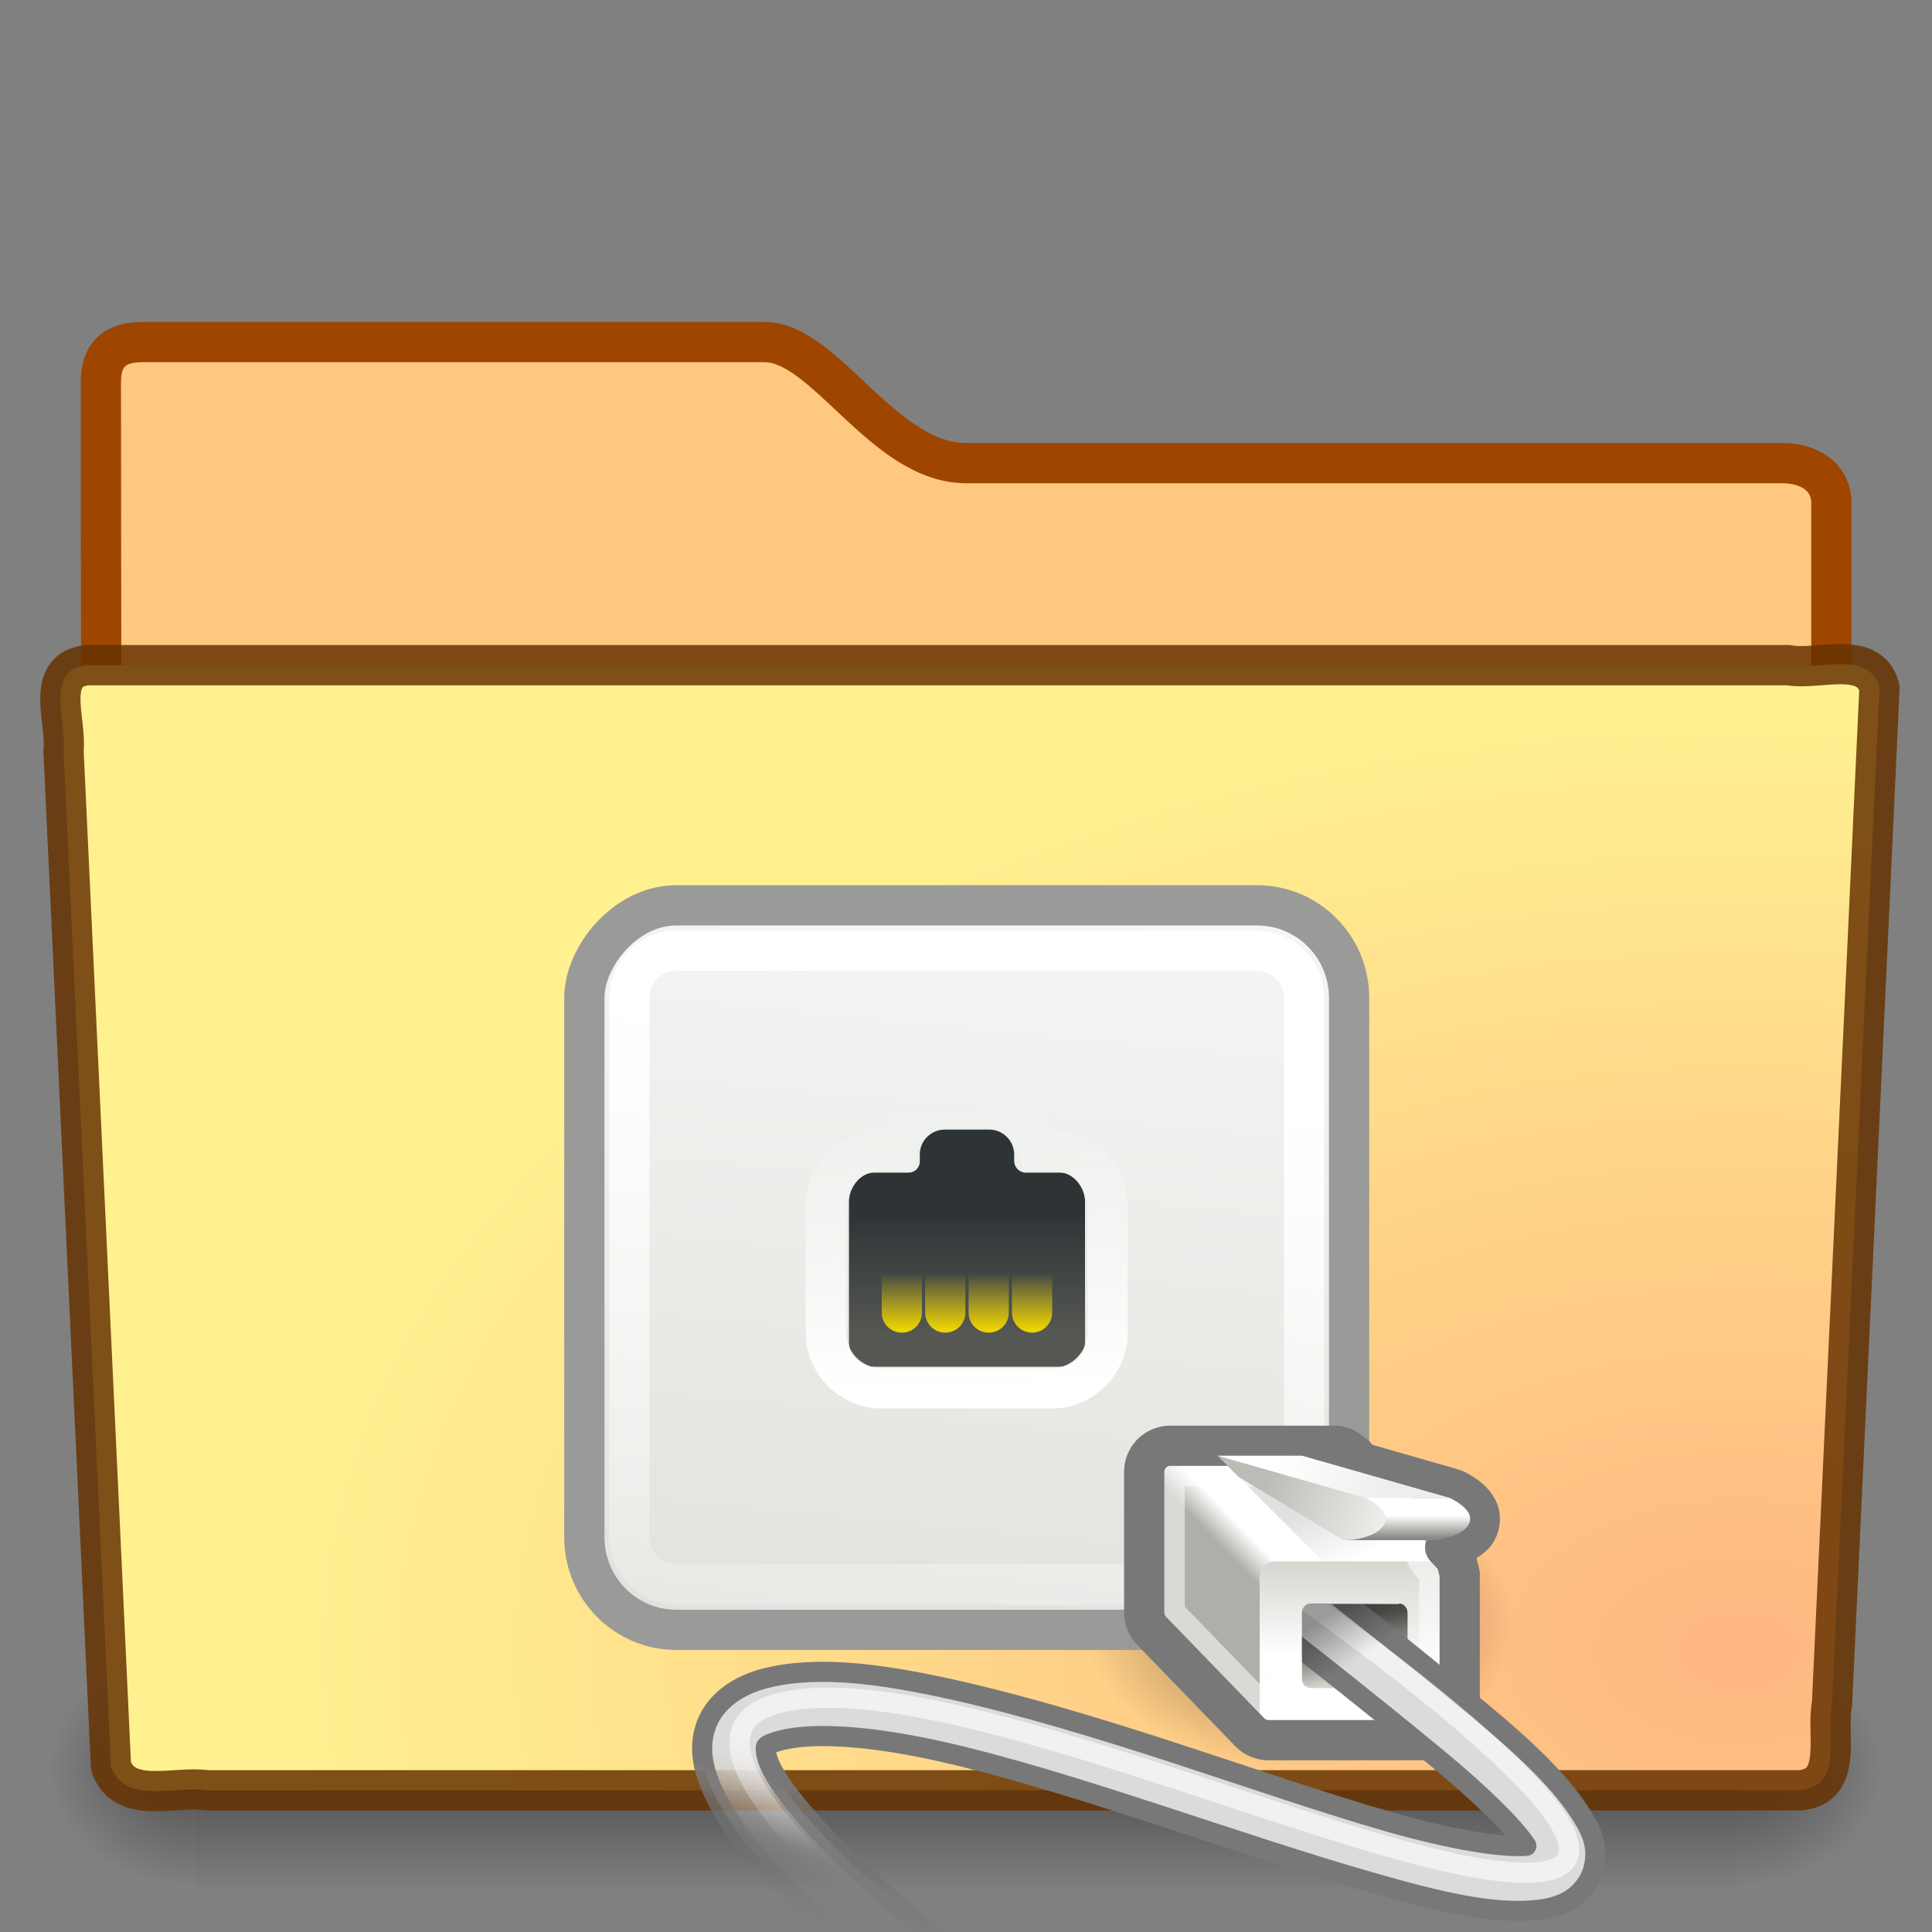 <?xml version="1.0" encoding="UTF-8" standalone="no"?>
<!-- Created with Inkscape (http://www.inkscape.org/) -->

<svg
   xmlns:dc="http://purl.org/dc/elements/1.1/"
   xmlns:cc="http://creativecommons.org/ns#"
   xmlns:rdf="http://www.w3.org/1999/02/22-rdf-syntax-ns#"
   xmlns:svg="http://www.w3.org/2000/svg"
   xmlns="http://www.w3.org/2000/svg"
   xmlns:xlink="http://www.w3.org/1999/xlink"
   xmlns:sodipodi="http://sodipodi.sourceforge.net/DTD/sodipodi-0.dtd"
   xmlns:inkscape="http://www.inkscape.org/namespaces/inkscape"
   version="1.0"
   width="48"
   height="48"
   id="svg3396"
   sodipodi:docname="folder-remote.svg"
   inkscape:version="0.92.4 (5da689c313, 2019-01-14)">
  <rect width="100%" height="100%" fill="#808080" stroke="none"/>
  <sodipodi:namedview
     pagecolor="#ffffff"
     bordercolor="#666666"
     borderopacity="1"
     objecttolerance="10"
     gridtolerance="10"
     guidetolerance="10"
     inkscape:pageopacity="0"
     inkscape:pageshadow="2"
     inkscape:window-width="1680"
     inkscape:window-height="1002"
     id="namedview153"
     showgrid="false"
     inkscape:zoom="4.9166667"
     inkscape:cx="24"
     inkscape:cy="24"
     inkscape:window-x="0"
     inkscape:window-y="0"
     inkscape:window-maximized="1"
     inkscape:current-layer="svg3396" />
  <defs
     id="defs3398">
    <linearGradient
       id="linearGradient7822">
      <stop
         id="stop7824"
         style="stop-color:#000000;stop-opacity:1"
         offset="0" />
      <stop
         id="stop7826"
         style="stop-color:#000000;stop-opacity:0"
         offset="1" />
    </linearGradient>
    <radialGradient
       cx="14.363"
       cy="34.786"
       r="8.795"
       fx="14.363"
       fy="34.786"
       id="radialGradient3051"
       xlink:href="#linearGradient7822"
       gradientUnits="userSpaceOnUse"
       gradientTransform="matrix(-0.607,0,0,0.403,41,26.347)" />
    <linearGradient
       id="linearGradient6991">
      <stop
         id="stop6993"
         style="stop-color:#d3d7cf;stop-opacity:1"
         offset="0" />
      <stop
         id="stop6995"
         style="stop-color:#ffffff;stop-opacity:1"
         offset="1" />
    </linearGradient>
    <linearGradient
       x1="-7.975"
       y1="25.357"
       x2="-11.006"
       y2="-6.568"
       id="linearGradient3048"
       xlink:href="#linearGradient6991"
       gradientUnits="userSpaceOnUse"
       gradientTransform="matrix(1.187,0,0,1.2,-16.299,21.893)" />
    <linearGradient
       id="linearGradient7438">
      <stop
         id="stop7440"
         style="stop-color:#ffffff;stop-opacity:1"
         offset="0" />
      <stop
         id="stop7442"
         style="stop-color:#ffffff;stop-opacity:0"
         offset="1" />
    </linearGradient>
    <linearGradient
       x1="-7.852"
       y1="3.755"
       x2="-5.51"
       y2="18.938"
       id="linearGradient3044"
       xlink:href="#linearGradient7438"
       gradientUnits="userSpaceOnUse"
       gradientTransform="matrix(-1.197,0,0,1.212,16.235,21.801)" />
    <linearGradient
       id="linearGradient7263">
      <stop
         id="stop7265"
         style="stop-color:#adb0a8;stop-opacity:1"
         offset="0" />
      <stop
         id="stop7267"
         style="stop-color:#ffffff;stop-opacity:1"
         offset="1" />
    </linearGradient>
    <linearGradient
       x1="1.626"
       y1="55.219"
       x2="0.822"
       y2="54.416"
       id="linearGradient3040"
       xlink:href="#linearGradient7263"
       gradientUnits="userSpaceOnUse"
       gradientTransform="matrix(-0.612,0,0,0.63,31.734,4.048)" />
    <linearGradient
       x1="-4.221"
       y1="59.879"
       x2="-4.221"
       y2="54.708"
       id="linearGradient3037"
       xlink:href="#linearGradient7269"
       gradientUnits="userSpaceOnUse"
       gradientTransform="matrix(-0.59,0,0,0.612,31.887,5.115)" />
    <linearGradient
       id="linearGradient7257">
      <stop
         id="stop7259"
         style="stop-color:#000000;stop-opacity:1"
         offset="0" />
      <stop
         id="stop7261"
         style="stop-color:#000000;stop-opacity:0"
         offset="1" />
    </linearGradient>
    <linearGradient
       x1="-1.989"
       y1="51.138"
       x2="-3.359"
       y2="54"
       id="linearGradient3034"
       xlink:href="#linearGradient7257"
       gradientUnits="userSpaceOnUse"
       gradientTransform="matrix(-0.525,0,0,0.525,31.822,10.45)" />
    <linearGradient
       id="linearGradient7237">
      <stop
         id="stop7239"
         style="stop-color:#eeeeec;stop-opacity:1"
         offset="0" />
      <stop
         id="stop7241"
         style="stop-color:#babdb6;stop-opacity:1"
         offset="1" />
    </linearGradient>
    <linearGradient
       x1="-4.685"
       y1="52.64"
       x2="0.884"
       y2="50.563"
       id="linearGradient3028"
       xlink:href="#linearGradient7237"
       gradientUnits="userSpaceOnUse"
       gradientTransform="matrix(-0.525,0,0,0.525,31.822,10.45)" />
    <linearGradient
       id="linearGradient7245">
      <stop
         id="stop7247"
         style="stop-color:#eeeeec;stop-opacity:1"
         offset="0" />
      <stop
         id="stop7249"
         style="stop-color:#ffffff;stop-opacity:1"
         offset="1" />
    </linearGradient>
    <linearGradient
       x1="-5.082"
       y1="50.519"
       x2="0.265"
       y2="49.458"
       id="linearGradient3025"
       xlink:href="#linearGradient7245"
       gradientUnits="userSpaceOnUse"
       gradientTransform="matrix(-0.525,0,0,0.525,31.822,10.45)" />
    <linearGradient
       id="linearGradient7186">
      <stop
         id="stop7188"
         style="stop-color:#888a85;stop-opacity:1"
         offset="0" />
      <stop
         id="stop7190"
         style="stop-color:#ffffff;stop-opacity:1"
         offset="1" />
    </linearGradient>
    <linearGradient
       x1="-5.969"
       y1="52.875"
       x2="-5.969"
       y2="51.812"
       id="linearGradient3022"
       xlink:href="#linearGradient7186"
       gradientUnits="userSpaceOnUse"
       gradientTransform="matrix(-0.525,0,0,0.525,31.822,10.45)" />
    <linearGradient
       id="linearGradient7277">
      <stop
         id="stop7279"
         style="stop-color:#555753;stop-opacity:1"
         offset="0" />
      <stop
         id="stop7281"
         style="stop-color:#d3d7cf;stop-opacity:1"
         offset="1" />
    </linearGradient>
    <linearGradient
       x1="-3.536"
       y1="55.867"
       x2="-3.536"
       y2="59.445"
       id="linearGradient3019"
       xlink:href="#linearGradient7277"
       gradientUnits="userSpaceOnUse"
       gradientTransform="matrix(-0.525,0,0,0.54,31.822,9.851)" />
    <linearGradient
       id="linearGradient7340">
      <stop
         id="stop7342"
         style="stop-color:#2e3436;stop-opacity:1"
         offset="0" />
      <stop
         id="stop7344"
         style="stop-color:#555753;stop-opacity:1"
         offset="1" />
    </linearGradient>
    <linearGradient
       x1="32.812"
       y1="21"
       x2="32.812"
       y2="26.205"
       id="linearGradient3016"
       xlink:href="#linearGradient7340"
       gradientUnits="userSpaceOnUse"
       gradientTransform="matrix(-0.586,0,0,0.586,41.324,17.812)" />
    <linearGradient
       id="linearGradient7430">
      <stop
         id="stop7432"
         style="stop-color:#ffffff;stop-opacity:1"
         offset="0" />
      <stop
         id="stop7434"
         style="stop-color:#ffffff;stop-opacity:0"
         offset="1" />
    </linearGradient>
    <linearGradient
       x1="28.875"
       y1="29"
       x2="29"
       y2="16"
       id="linearGradient3013"
       xlink:href="#linearGradient7430"
       gradientUnits="userSpaceOnUse"
       gradientTransform="matrix(-0.539,0,0,0.539,39.932,18.86)" />
    <linearGradient
       x1="30.312"
       y1="27.313"
       x2="30.312"
       y2="24.688"
       id="linearGradient3010"
       xlink:href="#linearGradient7422"
       gradientUnits="userSpaceOnUse"
       gradientTransform="matrix(-0.539,0,0,0.539,39.932,18.32)" />
    <linearGradient
       x1="30.312"
       y1="27.313"
       x2="30.312"
       y2="24.688"
       id="linearGradient3007"
       xlink:href="#linearGradient7422"
       gradientUnits="userSpaceOnUse"
       gradientTransform="matrix(-0.539,0,0,0.539,39.932,18.32)" />
    <linearGradient
       x1="30.312"
       y1="27.313"
       x2="30.312"
       y2="24.688"
       id="linearGradient3004"
       xlink:href="#linearGradient7422"
       gradientUnits="userSpaceOnUse"
       gradientTransform="matrix(-0.539,0,0,0.539,39.932,18.32)" />
    <linearGradient
       id="linearGradient7422">
      <stop
         id="stop7424"
         style="stop-color:#edd400;stop-opacity:1"
         offset="0" />
      <stop
         id="stop7426"
         style="stop-color:#edd400;stop-opacity:0"
         offset="1" />
    </linearGradient>
    <linearGradient
       x1="30.312"
       y1="27.313"
       x2="30.312"
       y2="24.688"
       id="linearGradient3001"
       xlink:href="#linearGradient7422"
       gradientUnits="userSpaceOnUse"
       gradientTransform="matrix(-0.539,0,0,0.539,39.932,18.32)" />
    <linearGradient
       id="linearGradient7576-259">
      <stop
         id="stop3231"
         style="stop-color:#787878;stop-opacity:1"
         offset="0" />
      <stop
         id="stop3233"
         style="stop-color:#6c6c6c;stop-opacity:0"
         offset="1" />
    </linearGradient>
    <linearGradient
       x1="38.75"
       y1="40.625"
       x2="40.125"
       y2="46.562"
       id="linearGradient2998"
       xlink:href="#linearGradient7576-259"
       gradientUnits="userSpaceOnUse"
       gradientTransform="matrix(-0.525,0,0,0.525,40.218,23.046)" />
    <linearGradient
       id="linearGradient7652-827">
      <stop
         id="stop3225"
         style="stop-color:#dbdbdb;stop-opacity:1"
         offset="0" />
      <stop
         id="stop3227"
         style="stop-color:#a0a0a0;stop-opacity:0"
         offset="1" />
    </linearGradient>
    <linearGradient
       x1="37.625"
       y1="40.312"
       x2="38.875"
       y2="45.062"
       id="linearGradient2996"
       xlink:href="#linearGradient7652-827"
       gradientUnits="userSpaceOnUse"
       gradientTransform="matrix(-0.525,0,0,0.525,40.218,23.046)" />
    <linearGradient
       id="linearGradient7660">
      <stop
         id="stop7662"
         style="stop-color:#ffffff;stop-opacity:1"
         offset="0" />
      <stop
         id="stop7664"
         style="stop-color:#ffffff;stop-opacity:0"
         offset="1" />
    </linearGradient>
    <linearGradient
       x1="41.188"
       y1="38.312"
       x2="42.124"
       y2="42.938"
       id="linearGradient2993"
       xlink:href="#linearGradient7660"
       gradientUnits="userSpaceOnUse"
       gradientTransform="matrix(-0.525,0,0,0.525,40.218,23.046)" />
    <linearGradient
       id="linearGradient7269">
      <stop
         id="stop7271"
         style="stop-color:#ffffff;stop-opacity:1"
         offset="0" />
      <stop
         id="stop7273"
         style="stop-color:#d3d7cf;stop-opacity:1"
         offset="1" />
    </linearGradient>
    <linearGradient
       x1="-4.11"
       y1="58.808"
       x2="-4.11"
       y2="55"
       id="linearGradient2990"
       xlink:href="#linearGradient7269"
       gradientUnits="userSpaceOnUse"
       gradientTransform="matrix(-0.59,0,0,0.612,31.887,5.131)" />
    <linearGradient
       id="linearGradient7812">
      <stop
         id="stop7814"
         style="stop-color:#000000;stop-opacity:1"
         offset="0" />
      <stop
         id="stop7816"
         style="stop-color:#000000;stop-opacity:0"
         offset="1" />
    </linearGradient>
    <linearGradient
       x1="-6.406"
       y1="32.438"
       x2="-7.781"
       y2="34.562"
       id="linearGradient2987"
       xlink:href="#linearGradient7812"
       gradientUnits="userSpaceOnUse"
       gradientTransform="matrix(-0.525,0,0,0.525,29.722,23.046)" />
    <linearGradient
       id="linearGradient3484">
      <stop
         id="stop3486"
         style="stop-color:#bdbdbd;stop-opacity:1"
         offset="0" />
      <stop
         id="stop3488"
         style="stop-color:#d0d0d0;stop-opacity:1"
         offset="1" />
    </linearGradient>
    <radialGradient
       cx="3"
       cy="5.017"
       r="21"
       fx="3"
       fy="5.017"
       id="radialGradient2455"
       xlink:href="#linearGradient3484"
       gradientUnits="userSpaceOnUse"
       gradientTransform="matrix(-1.274898e-8,1.714,-2.159,-1.4599595e-8,12.809,2.857)" />
    <linearGradient
       id="linearGradient6404">
      <stop
         id="stop6406"
         style="stop-color:#f9f9f9;stop-opacity:1"
         offset="0" />
      <stop
         id="stop6408"
         style="stop-color:#c9c9c9;stop-opacity:1"
         offset="1" />
    </linearGradient>
    <linearGradient
       x1="62.989"
       y1="13.183"
       x2="62.989"
       y2="16.19"
       id="linearGradient2453"
       xlink:href="#linearGradient6404"
       gradientUnits="userSpaceOnUse"
       gradientTransform="translate(-50.941,0)" />
    <linearGradient
       id="linearGradient5060-820">
      <stop
         id="stop2681"
         style="stop-color:#000000;stop-opacity:1"
         offset="0" />
      <stop
         id="stop2683"
         style="stop-color:#000000;stop-opacity:0"
         offset="1" />
    </linearGradient>
    <radialGradient
       cx="605.714"
       cy="486.648"
       r="117.143"
       fx="605.714"
       fy="486.648"
       id="radialGradient7600-312"
       xlink:href="#linearGradient5060-820"
       gradientUnits="userSpaceOnUse"
       gradientTransform="matrix(-3.212956e-2,0,0,3.705882e-2,23.363,25.412)" />
    <linearGradient
       id="linearGradient5060-179">
      <stop
         id="stop2675"
         style="stop-color:#000000;stop-opacity:1"
         offset="0" />
      <stop
         id="stop2677"
         style="stop-color:#000000;stop-opacity:0"
         offset="1" />
    </linearGradient>
    <radialGradient
       cx="605.714"
       cy="486.648"
       r="117.143"
       fx="605.714"
       fy="486.648"
       id="radialGradient7598-526"
       xlink:href="#linearGradient5060-179"
       gradientUnits="userSpaceOnUse"
       gradientTransform="matrix(3.212956e-2,0,0,3.705882e-2,24.637,25.412)" />
    <linearGradient
       id="linearGradient5048-585">
      <stop
         id="stop2667"
         style="stop-color:#000000;stop-opacity:0"
         offset="0" />
      <stop
         id="stop2669"
         style="stop-color:#000000;stop-opacity:1"
         offset="0.5" />
      <stop
         id="stop2671"
         style="stop-color:#000000;stop-opacity:0"
         offset="1" />
    </linearGradient>
    <linearGradient
       x1="302.857"
       y1="366.648"
       x2="302.857"
       y2="609.505"
       id="linearGradient7596-975"
       xlink:href="#linearGradient5048-585"
       gradientUnits="userSpaceOnUse"
       gradientTransform="matrix(0.083,0,0,0.037,-5.941,25.412)" />
    <linearGradient
       id="linearGradient3390-178-986-453">
      <stop
         id="stop3624"
         style="stop-color:#bb2b12;stop-opacity:1"
         offset="0" />
      <stop
         id="stop3626"
         style="stop-color:#cd7233;stop-opacity:1"
         offset="1" />
    </linearGradient>
    <linearGradient
       x1="82.453"
       y1="45.114"
       x2="65.34"
       y2="15.944"
       id="linearGradient2446"
       xlink:href="#linearGradient3390-178-986-453"
       gradientUnits="userSpaceOnUse"
       gradientTransform="translate(-53.765,-0.114)" />
    <linearGradient
       id="linearGradient7012-661-145-733-759-865-745-661-970-94">
      <stop
         id="stop3618"
         style="stop-color:#f0c178;stop-opacity:1"
         offset="0" />
      <stop
         id="stop3270"
         style="stop-color:#e18941;stop-opacity:1"
         offset="0.5" />
      <stop
         id="stop3620"
         style="stop-color:#ec4f18;stop-opacity:1"
         offset="1" />
    </linearGradient>
    <radialGradient
       cx="63.969"
       cy="14.113"
       r="23.097"
       fx="63.969"
       fy="14.113"
       id="radialGradient2444"
       xlink:href="#linearGradient7012-661-145-733-759-865-745-661-970-94"
       gradientUnits="userSpaceOnUse"
       gradientTransform="matrix(1.565,-9.5143002e-8,6.1772287e-8,1.016,-86.213,8.146)" />
    <linearGradient
       id="linearGradient6129-963-697-142-998-580-273">
      <stop
         id="stop2661"
         style="stop-color:#0a0a0a;stop-opacity:0.498"
         offset="0" />
      <stop
         id="stop2663"
         style="stop-color:#0a0a0a;stop-opacity:0"
         offset="1" />
    </linearGradient>
    <linearGradient
       x1="22.935"
       y1="49.629"
       x2="22.809"
       y2="36.658"
       id="linearGradient2441"
       xlink:href="#linearGradient6129-963-697-142-998-580-273"
       gradientUnits="userSpaceOnUse"
       gradientTransform="matrix(1.145,0,0,0.998,-3.466,1.099)" />
    <linearGradient
       id="linearGradient6087-437-184-795-110-662-495">
      <stop
         id="stop2693"
         style="stop-color:#ffffff;stop-opacity:0.4"
         offset="0" />
      <stop
         id="stop2695"
         style="stop-color:#ffffff;stop-opacity:0"
         offset="1" />
    </linearGradient>
    <radialGradient
       cx="7.265"
       cy="8.302"
       r="20.98"
       fx="7.265"
       fy="8.302"
       id="radialGradient2438"
       xlink:href="#linearGradient6087-437-184-795-110-662-495"
       gradientUnits="userSpaceOnUse"
       gradientTransform="matrix(0,1.208,-1.627,0,26.372,8.266)" />
    <linearGradient
       id="linearGradient8265-821-176-38-919-66-249">
      <stop
         id="stop2687"
         style="stop-color:#ffffff;stop-opacity:0.275"
         offset="0" />
      <stop
         id="stop2689"
         style="stop-color:#ffffff;stop-opacity:0.078"
         offset="1" />
    </linearGradient>
    <linearGradient
       x1="11.566"
       y1="22.292"
       x2="15.215"
       y2="33.955"
       id="linearGradient2435"
       xlink:href="#linearGradient8265-821-176-38-919-66-249"
       gradientUnits="userSpaceOnUse" />
    <radialGradient
       cx="82.687"
       cy="32.34"
       r="23.097"
       fx="82.687"
       fy="32.34"
       id="radialGradient2444-3"
       xlink:href="#linearGradient4579"
       gradientUnits="userSpaceOnUse"
       gradientTransform="matrix(1.565,-9.5143002e-8,6.1772287e-8,1.016,-86.213,8.146)" />
    <linearGradient
       id="linearGradient4579">
      <stop
         id="stop4575"
         style="stop-color:#ffb681;stop-opacity:1"
         offset="0" />
      <stop
         id="stop4577"
         style="stop-color:#fff190;stop-opacity:1"
         offset="1" />
    </linearGradient>
    <radialGradient
       cx="605.714"
       cy="486.648"
       r="117.143"
       fx="605.714"
       fy="486.648"
       id="radialGradient7598-526-3"
       xlink:href="#linearGradient7822"
       gradientUnits="userSpaceOnUse"
       gradientTransform="matrix(0.032,0,0,0.037,24.637,25.412)" />
    <radialGradient
       cx="605.714"
       cy="486.648"
       r="117.143"
       fx="605.714"
       fy="486.648"
       id="radialGradient7600-312-2"
       xlink:href="#linearGradient7822"
       gradientUnits="userSpaceOnUse"
       gradientTransform="matrix(-0.032,0,0,0.037,23.363,25.412)" />
  </defs>
  <path
     inkscape:connector-curvature="0"
     d="m 3.506,8.5 c -0.69,0.008 -1,0.342 -1,1 0,5.514 0.026,9.74 -0.006,14.75 1.435,0 43,-3.7 43,-5.292 v -6.452 c 0,-0.658 -0.554,-1.008 -1.244,-1 H 24 c -2.047,0 -3.499,-3.007 -5,-3.007 H 3.506 Z"
     id="path3468"
     style="display:inline;fill:#ffc881;fill-opacity:1;stroke:#9e4600;stroke-width:1;stroke-linecap:round;stroke-linejoin:round;stroke-miterlimit:4;stroke-dasharray:none;stroke-opacity:1" />
  <g
     transform="matrix(0.958,0,0,0.667,1,15)"
     id="g7591"
     style="opacity:0.4">
    <rect
       width="40"
       height="9"
       x="4"
       y="39"
       id="rect4173"
       style="display:inline;overflow:visible;visibility:visible;fill:url(#linearGradient7596-975);fill-opacity:1;fill-rule:nonzero;stroke:none;stroke-width:1;marker:none" />
    <path
       inkscape:connector-curvature="0"
       d="m 44,39 c 0,0 0,9 0,9 1.655,0.017 4,-2.016 4,-4.5 0,-2.484 -1.846,-4.499 -4,-4.499 z"
       id="path5058"
       style="display:inline;overflow:visible;visibility:visible;fill:url(#radialGradient7598-526-3);fill-opacity:1;fill-rule:nonzero;stroke:none;stroke-width:1;marker:none" />
    <path
       inkscape:connector-curvature="0"
       d="m 4,39 c 0,0 0,9 0,9 C 2.345,48.017 0,45.983 0,43.499 0,41.015 1.846,39 4,39 Z"
       id="path5018"
       style="display:inline;overflow:visible;visibility:visible;fill:url(#radialGradient7600-312-2);fill-opacity:1;fill-rule:nonzero;stroke:none;stroke-width:1;marker:none" />
  </g>
  <path
     inkscape:connector-curvature="0"
     d="m 2.163,16.525 c -1.073,0.124 -0.5,1.402 -0.585,2.121 0.393,8.47 0.789,16.769 1.179,25.24 0.342,0.966 1.594,0.471 2.388,0.594 13.194,0 26.387,0 39.581,0 1.089,-0.107 0.636,-1.408 0.79,-2.152 0.393,-8.47 0.789,-16.769 1.179,-25.24 -0.251,-0.954 -1.52,-0.424 -2.263,-0.562 -14.089,0 -28.179,0 -42.268,0 z"
     id="path3388"
     style="fill:url(#radialGradient2444-3);fill-opacity:1;stroke:#673200;stroke-width:1;stroke-linecap:round;stroke-linejoin:round;stroke-miterlimit:4;stroke-dashoffset:0;stroke-opacity:0.841" />
  <path
     d="M 37.594,29.343 L 36.02,29.343 L 34.97,29.343 L 36.545,29.343 L 37.594,29.343 z"
     id="path7013"
     style="fill:#ffffff;fill-opacity:1;fill-rule:evenodd;stroke:none" />
  <path
     d="M 26.951,40.383 C 26.95,42.343 29.339,43.932 32.286,43.932 C 35.233,43.932 37.622,42.343 37.622,40.383 C 37.622,38.423 35.233,36.834 32.286,36.834 C 29.339,36.834 26.95,38.423 26.951,40.383 z"
     id="path7820"
     style="opacity:0.459;fill:url(#radialGradient3051);fill-opacity:1;fill-rule:evenodd;stroke:none" />
  <rect
     width="19"
     height="18"
     rx="2.285"
     ry="2.3"
     x="-33.518"
     y="22.493"
     transform="scale(-1,1)"
     id="rect5925"
     style="fill:url(#linearGradient3048);fill-opacity:1;fill-rule:evenodd;stroke:#999999;stroke-width:1;stroke-linecap:round;stroke-linejoin:round;stroke-miterlimit:4;stroke-dasharray:none;stroke-dashoffset:0.7;stroke-opacity:0.992" />
  <path
     d="M 31.203,23.618 C 31.889,23.618 32.401,24.135 32.401,24.83 L 32.401,38.156 C 32.401,38.851 31.889,39.368 31.203,39.368 L 16.833,39.368 C 16.147,39.368 15.636,38.851 15.636,38.156 L 15.636,24.83 C 15.636,24.135 16.147,23.618 16.833,23.618 L 31.203,23.618 z"
     id="path6964"
     style="fill:none;stroke:url(#linearGradient3044);stroke-width:1;stroke-linecap:round;stroke-linejoin:round;stroke-miterlimit:4;stroke-dasharray:none;stroke-dashoffset:0.7;stroke-opacity:0.992" />
  <path
     d="M 33.169,36.166 C 33.295,36.166 33.403,36.23 33.475,36.323 L 35.934,38.842 C 35.955,38.925 35.995,39.013 36.02,39.098 L 36.02,42.575 C 36.02,42.804 35.839,42.988 35.618,42.988 L 31.524,42.988 C 31.414,42.988 31.309,42.945 31.237,42.87 L 28.788,40.351 C 28.716,40.276 28.673,40.17 28.673,40.056 L 28.673,36.579 C 28.673,36.465 28.716,36.359 28.788,36.284 C 28.86,36.209 28.964,36.166 29.075,36.166 L 33.169,36.166 L 33.169,36.166 z"
     id="rect6100"
     style="fill:url(#linearGradient3040);fill-opacity:1;fill-rule:evenodd;stroke:none" />
  <path
     d="M 35.637,38.79 L 31.68,38.79 C 31.468,38.79 31.297,38.969 31.297,39.192 L 31.297,42.587 C 31.297,42.809 31.468,42.988 31.68,42.988 L 35.637,42.988 C 35.849,42.988 36.02,42.809 36.02,42.587 L 36.02,39.192 C 36.02,38.969 35.849,38.79 35.637,38.79 L 35.637,38.79 z"
     id="path6105"
     style="fill:url(#linearGradient3037);fill-opacity:1;fill-rule:evenodd;stroke:none" />
  <path
     d="M 32.346,36.166 L 34.97,38.79 L 32.871,38.79 L 30.247,36.166 L 32.346,36.166"
     id="path7253"
     style="opacity:0.123;fill:url(#linearGradient3034);fill-opacity:1;fill-rule:evenodd;stroke:none" />
  <path
     d="M 30.247,36.166 L 35.233,38.265 L 33.396,38.265 L 30.772,36.691 L 30.247,36.166"
     id="path6126"
     style="fill:#babdb6;fill-rule:evenodd;stroke:none" />
  <path
     d="M 33.166,36.428 C 33.179,36.428 33.195,36.432 33.248,36.494 C 33.264,36.506 33.281,36.517 33.298,36.527 C 33.308,36.538 33.319,36.549 33.33,36.559 C 33.341,36.571 33.352,36.582 33.363,36.592 L 33.38,36.592 C 33.39,36.604 33.401,36.615 33.412,36.625 L 33.511,36.723 C 33.567,36.776 33.634,36.815 33.708,36.838 L 35.938,37.478 C 36.148,37.587 36.218,37.661 36.25,37.724 C 36.25,37.725 36.232,37.794 36.25,37.773 C 36.207,37.825 36.061,37.905 35.807,37.953 C 35.628,37.99 35.483,38.118 35.425,38.291 C 35.368,38.464 35.407,38.654 35.528,38.79 L 35.708,38.987 C 35.719,39.033 35.737,39.076 35.758,39.151 C 35.762,39.165 35.753,39.169 35.758,39.183 L 35.758,42.595 C 35.758,42.623 35.757,42.655 35.725,42.693 C 35.708,42.712 35.671,42.726 35.643,42.726 L 31.526,42.726 C 31.478,42.726 31.438,42.721 31.412,42.693 C 31.412,42.688 31.412,42.682 31.412,42.677 L 28.968,40.151 C 28.941,40.123 28.935,40.11 28.935,40.053 L 28.935,36.576 C 28.935,36.519 28.941,36.49 28.968,36.461 C 28.987,36.441 29.049,36.428 29.066,36.428 L 33.166,36.428 L 33.166,36.428 z"
     id="path7235"
     style="opacity:0.534;fill:none;stroke:#ffffff;stroke-width:1;stroke-linecap:round;stroke-linejoin:round;stroke-miterlimit:4;stroke-dashoffset:0.7;stroke-opacity:1" />
  <path
     d="M 33.166,35.92 C 33.37,35.92 33.529,36.034 33.642,36.166 L 33.658,36.149 L 33.675,36.182 L 33.855,36.346 L 36.086,36.986 C 36.103,36.99 36.119,36.995 36.135,37.002 C 36.423,37.146 36.608,37.293 36.709,37.494 C 36.809,37.695 36.77,37.949 36.643,38.101 C 36.471,38.308 36.193,38.391 35.905,38.445 L 36.118,38.675 C 36.148,38.702 36.171,38.736 36.184,38.773 C 36.201,38.837 36.221,38.939 36.25,39.036 C 36.258,39.057 36.264,39.079 36.266,39.101 L 36.266,42.595 C 36.266,42.752 36.207,42.9 36.102,43.021 C 35.997,43.142 35.834,43.234 35.643,43.234 L 31.526,43.234 C 31.357,43.234 31.182,43.174 31.051,43.038 L 28.607,40.512 C 28.489,40.389 28.427,40.229 28.427,40.053 L 28.427,36.576 C 28.427,36.4 28.489,36.24 28.607,36.117 C 28.725,35.996 28.897,35.92 29.066,35.92 L 33.166,35.92 L 33.166,35.92 z"
     id="path7229"
     style="fill:none;stroke:#787878;stroke-width:1;stroke-linecap:round;stroke-linejoin:round;stroke-miterlimit:4;stroke-dashoffset:0.7;stroke-opacity:1" />
  <path
     d="M 30.247,36.166 L 36.02,37.478 L 34.97,38.265 L 33.396,38.265 L 30.772,36.691 L 30.247,36.166"
     id="path7184"
     style="fill:url(#linearGradient3028);fill-opacity:1;fill-rule:evenodd;stroke:none" />
  <path
     d="M 32.346,36.166 L 36.02,37.215 L 33.921,37.215 L 30.247,36.166 L 32.346,36.166"
     id="path7171"
     style="fill:url(#linearGradient3025);fill-opacity:1;fill-rule:evenodd;stroke:none" />
  <path
     d="M 36.02,37.215 L 34.071,37.215 L 33.921,37.215 C 34.97,37.74 34.183,38.265 33.396,38.265 L 35.495,38.265 C 36.282,38.265 37.07,37.74 36.02,37.215 z"
     id="rect7173"
     style="fill:url(#linearGradient3022);fill-opacity:1;fill-rule:evenodd;stroke:none" />
  <path
     d="M 34.757,39.839 L 32.559,39.839 C 32.441,39.839 32.346,39.942 32.346,40.069 L 32.346,41.709 C 32.346,41.836 32.441,41.939 32.559,41.939 L 34.757,41.939 C 34.875,41.939 34.97,41.836 34.97,41.709 L 34.97,40.069 C 34.97,39.942 34.875,39.839 34.757,39.839 z"
     id="path7275"
     style="fill:url(#linearGradient3019);fill-opacity:1;fill-rule:evenodd;stroke:none" />
  <path
     d="M 24.574,28.064 C 24.919,28.064 25.197,28.342 25.197,28.686 L 25.197,28.841 C 25.197,28.999 25.321,29.134 25.491,29.134 L 26.334,29.134 C 26.678,29.134 26.957,29.513 26.957,29.858 L 26.957,33.333 C 26.957,33.677 26.678,33.956 26.334,33.956 L 21.716,33.956 C 21.371,33.956 21.092,33.677 21.092,33.333 L 21.092,29.858 C 21.092,29.513 21.371,29.134 21.716,29.134 L 22.559,29.134 C 22.7,29.144 22.852,29.034 22.852,28.85 L 22.852,28.686 C 22.852,28.342 23.13,28.064 23.475,28.064 L 24.574,28.064 z"
     id="rect7327"
     style="fill:url(#linearGradient3016);fill-opacity:1;fill-rule:evenodd;stroke:none" />
  <path
     d="M 23.504,27.493 C 22.861,27.493 22.389,27.991 22.252,28.585 L 21.899,28.585 C 21.155,28.585 20.518,29.182 20.518,29.933 L 20.518,33.112 C 20.518,33.864 21.147,34.493 21.899,34.493 L 26.138,34.493 C 26.889,34.493 27.518,33.864 27.518,33.112 L 27.518,29.933 C 27.518,29.182 26.882,28.585 26.138,28.585 L 25.816,28.585 C 25.673,27.986 25.176,27.493 24.532,27.493 L 23.504,27.493 z"
     id="path2709"
     style="fill:none;stroke:url(#linearGradient3013);stroke-width:1;stroke-linecap:round;stroke-linejoin:miter;stroke-miterlimit:4;stroke-dashoffset:0.7;stroke-opacity:1" />
  <path
     d="M 25.642,32.61 L 25.642,31.532"
     id="path7352"
     style="fill:none;fill-opacity:1;stroke:url(#linearGradient3010);stroke-width:1px;stroke-linecap:round;stroke-linejoin:miter;stroke-opacity:1" />
  <path
     d="M 24.564,32.61 L 24.564,31.532"
     id="path7362"
     style="fill:none;fill-opacity:1;stroke:url(#linearGradient3007);stroke-width:1px;stroke-linecap:round;stroke-linejoin:miter;stroke-opacity:1" />
  <path
     d="M 23.485,32.61 L 23.485,31.532"
     id="path7364"
     style="fill:none;fill-opacity:1;stroke:url(#linearGradient3004);stroke-width:1px;stroke-linecap:round;stroke-linejoin:miter;stroke-opacity:1" />
  <path
     d="M 22.407,32.61 L 22.407,31.532"
     id="path7366"
     style="fill:none;fill-opacity:1;stroke:url(#linearGradient3001);stroke-width:1px;stroke-linecap:round;stroke-linejoin:miter;stroke-opacity:1" />
  <path
     d="M 32.51,39.085 C 32.51,39.085 34.709,40.8 36.758,42.496 C 37.783,43.344 38.699,44.187 39.234,45.006 C 39.502,45.415 39.753,45.857 39.579,46.465 C 39.492,46.769 39.258,47.054 39.005,47.203 C 38.752,47.353 38.502,47.416 38.218,47.449 C 37.103,47.578 35.735,47.243 34.101,46.777 C 32.468,46.311 30.601,45.684 28.722,45.071 C 26.843,44.458 24.945,43.861 23.294,43.497 C 21.642,43.133 20.231,43.032 19.423,43.234 C 19.041,43.33 19.032,43.392 19.029,43.398 C 19.027,43.404 18.996,43.574 19.144,43.89 C 19.442,44.522 20.323,45.526 21.342,46.482 C 23.381,48.393 25.983,50.221 25.983,50.221 L 25.065,51.5 C 25.065,51.5 22.419,49.654 20.259,47.63 C 19.18,46.617 18.224,45.587 17.734,44.546 C 17.489,44.026 17.326,43.437 17.553,42.841 C 17.781,42.244 18.362,41.859 19.029,41.693 C 20.321,41.37 21.887,41.585 23.638,41.971 C 25.389,42.358 27.321,42.945 29.214,43.562 C 31.107,44.18 32.955,44.819 34.528,45.268 C 36.056,45.704 37.308,45.908 37.922,45.858 C 37.597,45.361 36.718,44.518 35.741,43.71 C 33.789,42.093 31.559,40.364 31.559,40.364 L 32.51,39.085 L 32.51,39.085 z"
     id="path7506"
     style="fill:url(#linearGradient2996);fill-opacity:1;fill-rule:evenodd;stroke:url(#linearGradient2998);stroke-width:0.5;stroke-linecap:butt;stroke-linejoin:round;stroke-miterlimit:4;stroke-dasharray:none;stroke-opacity:1" />
  <path
     d="M 31.994,39.456 C 31.994,39.456 41.67,46.115 38.258,46.508 C 34.847,46.902 23.564,41.26 19.365,42.31 C 15.167,43.359 25.663,50.707 25.663,50.707"
     id="path7502"
     style="opacity:0.6;fill:none;stroke:url(#linearGradient2993);stroke-width:0.5;stroke-linecap:butt;stroke-linejoin:miter;stroke-miterlimit:4;stroke-dasharray:none;stroke-opacity:1" />
  <path
     d="M 34.924,38.806 L 34.757,39.856 L 32.56,39.856 C 32.442,39.856 32.346,39.958 32.346,40.085 L 32.346,41.725 L 31.297,41.561 L 31.297,39.216 C 31.297,38.994 31.462,38.806 31.674,38.806 L 34.924,38.806 L 34.924,38.806 z"
     id="path7512"
     style="fill:url(#linearGradient2990);fill-opacity:1;fill-rule:evenodd;stroke:none" />
  <path
     d="M 34.757,39.839 L 32.559,39.839 C 32.441,39.839 32.346,39.942 32.346,40.069 L 32.346,41.709 C 32.346,41.836 32.441,41.939 32.559,41.939 L 34.757,41.939 C 34.875,41.939 34.97,41.836 34.97,41.709 L 34.97,40.069 C 34.97,39.942 34.875,39.839 34.757,39.839 z"
     id="path7810"
     style="opacity:0.354;fill:url(#linearGradient2987);fill-opacity:1;fill-rule:evenodd;stroke:none" />
</svg>

